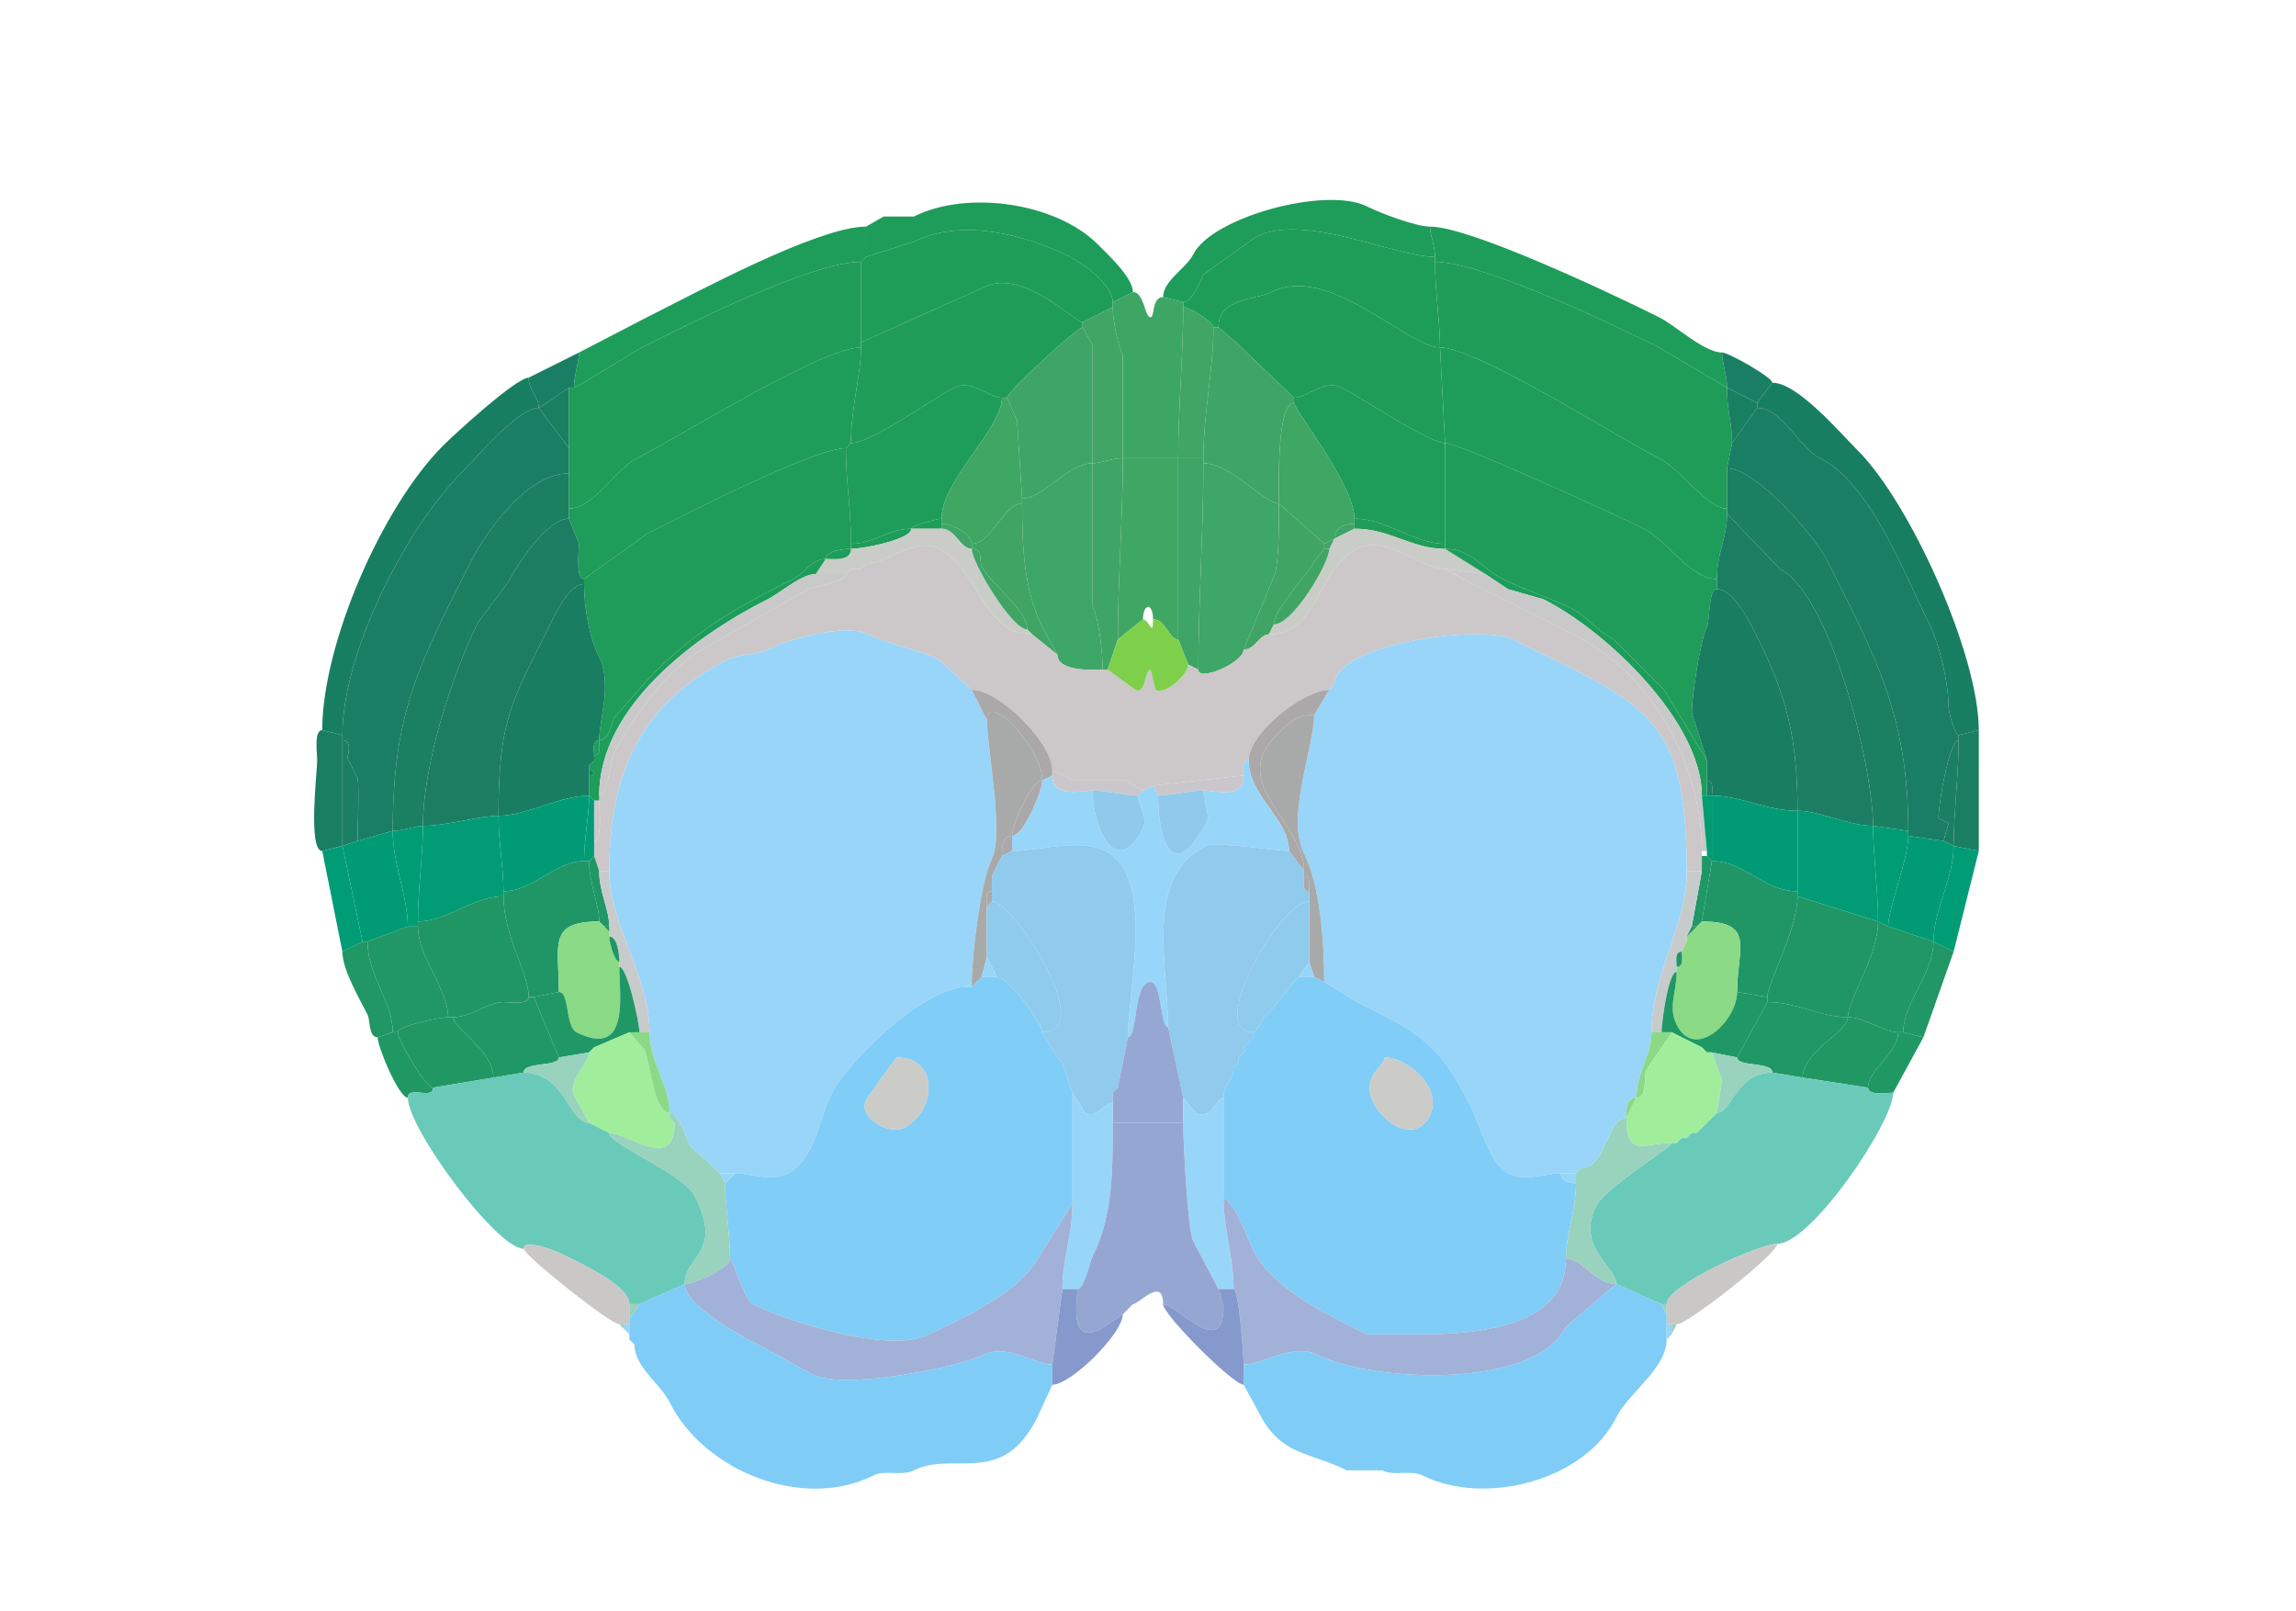 <svg xmlns="http://www.w3.org/2000/svg" viewBox="0 0 456 320"><path fill="#1E9C59" id="MOs1" d="m225 58-4 2c0-3.496-6.005-7.752-8.5-9-8.447-4.224-21.334-7.833-31-3l-9.5 3v-6l3.5-2h6c10.746-5.373 28.344-2.656 36.5 5.5 2.067 2.067 7 6.63 7 9.5ZM231 59l4 1c1.76 0 3.394-4.288 4-5.5l10.5-7.5c9.633-4.817 27.229 4 35.5 4 0-2.124-1-4.436-1-6-2.82 0-9.837-2.669-12.5-4-8.152-4.076-30.819 2.139-34.5 9.5-1.395 2.79-6 5.226-6 8.5Z"/><path fill="#1E9D5A" id="MOp1" d="M115 70c0 1.819-1 4.59-1 7 .563 0 11.842-7.171 13.5-8 9.256-4.628 33.668-17 43.5-17l1-1v-6c-9.609 0-34.23 13.365-43.5 18L115 70ZM342 70c0 2.087 1 4.393 1 7l-13.5-8c-8.948-4.474-35.146-17-44.5-17v-1c0-2.124-1-4.436-1-6 8.114 0 37.219 13.86 45.5 18 3.248 1.624 8.934 7 12.5 7Z"/><path fill="#1E9D58" id="MOs2/3" d="M215 64c-1.423 0-11.939-10.78-19.5-7L171 68V52l1-1 9.5-3c9.666-4.833 22.553-1.224 31 3 2.495 1.248 8.5 5.504 8.5 9v1l-6 3ZM242 65c0-5.892 7.253-5.377 10.5-7 11.475-5.738 27.042 11 33.5 11 0-5.046-1-11.325-1-17v-1c-8.271 0-25.867-8.817-35.5-4L239 54.5c-.606 1.212-2.24 5.5-4 5.5v1c1.334 0 6 2.972 6 4h1Z"/><path fill="#1F9C58" id="MOp2/3" d="m172 51-1 1 1-1ZM113 94v7c4.85 0 9.294-7.897 13.5-10 8.6-4.3 36.615-22 44.5-22V52c-9.832 0-34.244 12.372-43.5 17-1.658.829-12.937 8-13.5 8h-1v17ZM343 93v8c-4.02 0-9.262-7.88-13.5-10-8.205-4.103-36.177-22-43.5-22 0-5.046-1-11.325-1-17 9.354 0 35.552 12.526 44.5 17l13.5 8c0 4.859 1 6.887 1 11l-1 5Z"/><path fill="#1F9D58" id="MOs5" d="M199 79h1c0-1.21 13.993-14 15-14v-1c-1.423 0-11.939-10.78-19.5-7L171 68v1c0 5.404-2 11.996-2 19 4.079 0 16.162-8.83 20.5-11 3.503-1.752 6.921 2 9.5 2ZM257 79c2.579 0 5.997-3.752 9.5-2 3.815 1.908 17.294 11 20.5 11l-1-19c-6.458 0-22.025-16.738-33.5-11-3.247 1.623-10.5 1.108-10.5 7l3.5 3L257 79Z"/><path fill="#3EA665" id="ACAd1" d="M223 91h11c0-9.97 1-20.677 1-30v-1l-4-1c-2.307 0-1.624 4-2.5 4-1.189 0-1.227-5-3.5-5l-4 2v1c0 2.407.906 7.311 2 9.5V91Z"/><path fill="#40A565" id="ACAd2/3" d="M223 91c-2.124 0-4.436 1-6 1V68.5l-2-3.5v-1l6-3c0 2.407.906 7.311 2 9.5V91ZM234 91h5c0-8.967 2-17.605 2-26 0-1.028-4.666-4-6-4 0 9.323-1 20.03-1 30Z"/><path fill="#3EA566" id="ACAd5" d="M217 92c-5.036 0-9.694 7-14 7l-1-15.5-2-4.5c0-1.21 13.993-14 15-14l2 3.5V92ZM239 92c5.36 0 12.117 8 15 8 0-3.499-.464-20 3-20v-1l-11.5-11-3.5-3h-1c0 8.395-2 17.033-2 26v1Z"/><path fill="#1E9C5A" id="MOp5" d="m113 103 2 5c0 1.406-.714 7 1 7l12.5-9c6.975-3.487 33.102-17 39.5-17l1-1c0-7.004 2-13.596 2-19-7.885 0-35.9 17.7-44.5 22-4.206 2.103-8.65 10-13.5 10v2ZM343 102c0 5.029-2 7.474-2 13-5.323 0-9.922-7.711-14.5-10-4.646-2.323-36.621-17-39.5-17l-1-19c7.323 0 35.295 17.897 43.5 22 4.238 2.12 9.48 10 13.5 10v1Z"/><path fill="#197E64" id="SSp-ul1" d="M113 77h1c0-2.41 1-5.181 1-7l-10 5c0 2.72 2 3.553 2 6l6-4ZM343 77l6 3 3-4c0-1.054-8.699-6-10-6 0 2.087 1 4.393 1 7Z"/><path fill="#187E61" id="SSp-m1" d="m64 145 4 1c0-16.221 12.403-40.903 24-52.5 3.018-3.018 10.947-12.5 15-12.5 0-2.447-2-3.28-2-6-2.446 0-14.538 11.038-17 13.5-12.138 12.138-24 39.421-24 56.5ZM393 145l-4 1c-.787 0-2-4.678-2-5.5 0-5.039-1.849-12.697-4-17-5.103-10.207-11.631-27.566-21.5-32.5-4.229-2.115-7.555-10-12.5-10v-1l3-4c4.989 0 13.341 9.84 17 13.5 10.353 10.353 24 40.454 24 55.5Z"/><path fill="#197F61" id="SSp-ul2/3" d="m107 81 6 8V77l-6 4Z"/><path fill="#1D9C5A" id="MOs6a" d="M181 105c-4.688 0-7.44 3-12 3 0-7.634-1-12.017-1-19l1-1c4.079 0 16.162-8.83 20.5-11 3.503-1.752 6.921 2 9.5 2 0 6.172-12 16.365-12 24-.706 0-6 1.325-6 2ZM269 103c6.453 0 11.793 5 18 5V88c-3.206 0-16.685-9.092-20.5-11-3.503-1.752-6.921 2-9.5 2v1c0 1.345 12 16.307 12 23Z"/><path fill="#197F61" id="SSp-ul2/3" d="m349 81-5 7c0-4.113-1-6.141-1-11l6 3v1Z"/><path fill="#3FA664" id="ACAd6a" d="M187 104c1.664 0 6 1.823 6 4 3.951 0 6.345-8 10-8v-1l-1-15.5-2-4.5h-1c0 6.172-12 16.365-12 24v1ZM265 107l-2 1-9-8c0-3.499-.464-20 3-20 0 1.345 12 16.307 12 23v1c-2.061 0-4 .902-4 3Z"/><path fill="#1A7E64" id="SSp-m2/3" d="m78 165-7 2c0-.27.385-11.729 0-12.5l-2-4c0-.425 1.123-3.5-1-3.5v-1c0-16.221 12.403-40.903 24-52.5 3.018-3.018 10.947-12.5 15-12.5l6 8v5c-8.627 0-16.819 12.138-20 18.5-9.612 19.224-15 28.885-15 52.5ZM379 166l7 1 1-3.5-2-1c0-2.974 2.142-15.5 4-15.5v-1c-.787 0-2-4.678-2-5.5 0-5.039-1.849-12.697-4-17-5.103-10.207-11.631-27.566-21.5-32.5-4.229-2.115-7.555-10-12.5-10l-5 7-1 5c5.781 0 17.529 13.557 20 18.5 9.379 18.758 16 30.534 16 53.5v1Z"/><path fill="#1F9B5A" id="MOp6a" d="M341 117c-1.781 0-1.348 6.197-2 7.5-1.377 2.753-3 14.081-3 17l3 9.5-8.5-14-10-10c-2.872-1.436-5.774-4.887-8-6-4.469-2.234-9.591-3.796-14-6-4.34-2.17-6.172-6-11.5-6V88c2.879 0 34.854 14.677 39.5 17 4.578 2.289 9.177 10 14.5 10v2ZM116 116c0 4.001.856 10.212 3 14.5 2.629 5.257 0 12.383 0 16.5 1.988 0 2.408-3.315 3-4.5l7.5-8.5c9.371-9.371 17.442-13.721 28-19 2.337-1.169 3.673-4 6.5-4 0-1.638 3.576-2 5-2v-1c0-7.634-1-12.017-1-19-6.398 0-32.525 13.513-39.5 17l-12.5 9v1Z"/><path fill="#3FA566" id="ACAv2/3" d="M219 133h1l2-6c0-11.222 1-24.273 1-36-2.124 0-4.436 1-6 1v28.5c1.363 2.725 2 9.526 2 12.5Z"/><path fill="#40A664" id="ACAv1" d="M229 123c2.618 0 3.093 4 5 4V91h-11c0 11.727-1 24.778-1 36l5-4c0-3.15 2-3.446 2 0Z"/><path fill="#3FA566" id="ACAv2/3" d="m236 132 2 1c0-13.113 1-27.28 1-41v-1h-5v36l2 5Z"/><path fill="#3EA666" id="ACAv5" d="M210 130c0 3.542 7.619 3 9 3 0-2.974-.637-9.775-2-12.5V92c-5.036 0-9.694 7-14 7v1c0 8.675.427 17.353 4 24.5l3 5.5ZM247 129c0 2.569-9 6.476-9 4 0-13.113 1-27.28 1-41 5.36 0 12.117 8 15 8 0 2.183.117 12.267-1 14.5l-6 14.5Z"/><path fill="#1B7F62" id="SSp-m4" d="m372 164 7 1c0-22.966-6.621-34.742-16-53.5-2.471-4.943-14.219-18.5-20-18.5v9l10.5 11c10.013 5.006 18.5 39.2 18.5 51ZM84 164c-1.564 0-3.876 1-6 1 0-23.615 5.388-33.276 15-52.5 3.181-6.362 11.373-18.5 20-18.5v9c-4.424 0-10.486 9.473-12 12.5l-6 8c-5.196 10.391-11 28.298-11 40.5Z"/><path fill="#40A564" id="ACAv6a" d="m205 126 5 4-3-5.5c-3.573-7.147-4-15.825-4-24.5-3.655 0-6.049 8-10 8v1c2.341 0 1.421 2.342 2 3.5 1.795 3.59 9 8.486 9 12.5l1 1ZM252 126c-1.947 0-2.636 3-5 3l6-14.5c1.117-2.233 1-12.317 1-14.5l9 8v1l-2 2.5c-1.442 2.884-8 9.49-8 12.5l-1 2Z"/><path fill="#1B7E63" id="SSp-m5" d="M357 161c4.313 0 10.153 3 15 3 0-11.8-8.487-45.994-18.5-51L343 102c0 5.029-2 7.474-2 13v2c3.284 0 6.496 6.491 8 9.5 5.837 11.674 8 20.179 8 34.5ZM99 162c-3.82 0-10.083 2-15 2 0-12.202 5.804-30.109 11-40.5l6-8c1.514-3.027 7.576-12.5 12-12.5l2 5c0 1.406-.714 7 1 7v1c-3.108 0-6.042 6.583-7 8.5-7.59 15.179-10 18.901-10 37.5Z"/><path fill="#1E9C58" id="MOs6b" d="M181 105h6v-2c-.706 0-6 1.325-6 2ZM287 108v1c-6.727 0-10.888-4-18-4v-2c6.453 0 11.793 5 18 5Z"/><path fill="#3FA466" id="ACAd6b" d="M193 108v1c-2.33 0-3.227-4-6-4v-1c1.664 0 6 1.823 6 4ZM269 105l-4 2c0-2.098 1.939-3 4-3v1Z"/><path fill="#1E9C58" id="MOs6b" d="M169 108v1c2.366 0 12-1.869 12-4-4.688 0-7.44 3-12 3Z"/><path fill="#CACCC7" id="cing" d="m204 125 1 1c-9.709 0-10.738-13.119-18.5-17-4.962-2.481-10.459 3-14.5 3l-1 1h-2l-1 1h-6l2-3c1.622 0 5 .461 5-2 2.366 0 12-1.869 12-4h6c2.773 0 3.67 4 6 4 0 2.77 7.993 16 11 16ZM253 124l-1 2c9.879 0 9.58-13.04 17.5-17 5.892-2.946 12.495 4 17.5 4l8 1-8-5c-6.727 0-10.888-4-18-4l-4 2-1 2c0 2.823-7.203 15-11 15Z"/><path fill="#3FA466" id="ACAd6b" d="M263 109h1l1-2-2 1v1Z"/><path fill="#1D9D5A" id="MOp6b" d="M169 109c-1.424 0-5 .362-5 2 1.622 0 5 .461 5-2Z"/><path fill="#CCC7C9" id="ccg" d="M335 173h3v-4c0-16.792-9.561-35.031-25.5-43l-20-10-5.5-3c-5.005 0-11.608-6.946-17.5-4-7.92 3.96-7.621 17-17.5 17-1.947 0-2.636 3-5 3 0 2.569-9 6.476-9 4l-2-1c0 1.762-4.32 6.09-6.5 5l-1-4c-1.124 0-.928 5.036-3 4l-5.5-4h-1c-1.381 0-9 .542-9-3l-5-4c-9.709 0-10.738-13.119-18.5-17-4.962-2.481-10.459 3-14.5 3l-1 1h-2l-1 1c0 1.55-6.228 2.364-7.5 3l-21 12c-6.718 3.359-14.563 14.625-17.5 20.5-.694 1.389-1.384 8.5-3 8.5v1c0 1.49.735 8-1 8v3l1 3h2c0-18.895 5.9-33.2 23.5-42 2.329-1.165 5.706-.853 8-2 3.747-1.874 15.205-5.397 20-3 4.405 2.202 9.518 2.759 14 5l6.5 6c5.486 0 16 10.484 16 16l4.5 2h10l3.5 2 2-1 18-2c0-1.048-.473-3 1-3 0-5.535 11.005-14 16-14l1-1c0-8.226 29.391-12.054 35.5-9 25.821 12.91 34.5 14.243 34.5 46Z"/><path fill="#40A465" id="ACAv6b" d="M193 109c2.341 0 1.421 2.342 2 3.5 1.795 3.59 9 8.486 9 12.5-3.007 0-11-13.23-11-16ZM264 109c0 2.823-7.203 15-11 15 0-3.01 6.558-9.616 8-12.5l2-2.5h1Z"/><path fill="#1D9D5A" id="MOp6b" d="M338 158h1v-7l-8.5-14-10-10c-2.872-1.436-5.774-4.887-8-6-4.469-2.234-9.591-3.796-14-6-4.34-2.17-6.172-6-11.5-6l8 5 4.5 3 7 2c12.627 6.314 31.5 24.459 31.5 39ZM118 159h1v-1c0-17.801 19.396-31.948 33.5-39 2.576-1.288 6.629-5 9.5-5l2-3c-2.827 0-4.163 2.831-6.5 4-10.558 5.279-18.629 9.629-28 19l-7.5 8.5c-.592 1.185-1.012 4.5-3 4.5 0 1.048.473 3-1 3v1l-1 1v1c1.186 0 1.186 1 0 1v4l1 1Z"/><path fill="#C9C9CA" id="scwm" d="m172 112-1 1 1-1ZM169 113l-1 1 1-1ZM338 169h1l-1-11c0-14.541-18.873-32.686-31.5-39l-7-2-4.5-3-8-1 5.5 3 20 10c15.939 7.969 25.5 26.208 25.5 43ZM168 114c0 1.55-6.228 2.364-7.5 3l-21 12c-6.718 3.359-14.563 14.625-17.5 20.5-.694 1.389-1.384 8.5-3 8.5 0-17.801 19.396-31.948 33.5-39 2.576-1.288 6.629-5 9.5-5h6Z"/><path fill="#187D61" id="SSp-m6a" d="M117 158c-5.794 0-12.426 4-18 4 0-18.599 2.41-22.321 10-37.5.958-1.917 3.892-8.5 7-8.5 0 4.001.856 10.212 3 14.5 2.629 5.257 0 12.383 0 16.5-1.473 0-1 1.952-1 3v1l-1 1v6ZM340 158c5.77 0 10.639 3 17 3 0-14.321-2.163-22.826-8-34.5-1.504-3.009-4.716-9.5-8-9.5-1.781 0-1.348 6.197-2 7.5-1.377 2.753-3 14.081-3 17l3 9.5v4c1.473 0 1 1.952 1 3Z"/><path fill="#7ED04B" id="IG" d="M236 132c0 1.762-4.32 6.09-6.5 5l-1-4c-1.124 0-.928 5.036-3 4l-5.5-4 2-6 5-4c1.2 0 2 3.746 2 0 2.618 0 3.093 4 5 4l2 5Z"/><path fill="#98D5F9" id="CP" d="M143 233h3c3.245 0 6.951 1.774 10.5 0 5.315-2.658 6.329-11.157 8.5-15.5 3.682-7.364 18.791-21.5 27-21.5l1-1c0-5.173 1.763-20.026 4-24.5 2.432-4.864-1-22.243-1-27.5l-3-6-6.5-6c-4.482-2.241-9.595-2.798-14-5-4.795-2.397-16.253 1.126-20 3-2.294 1.147-5.671.835-8 2-17.6 8.8-23.5 23.105-23.5 42 0 10.546 8 20.825 8 32 0 5.699 4 10.755 4 16 1.727 0 3.372 5.244 4 6.5l6 5.5ZM310 233h3l1-1c4.998 0 5.21-10 9-10 0-1.465-.109-4 2-4 0-4.798 3-8.478 3-13 0-11.646 7-21.049 7-32 0-31.757-8.679-33.09-34.5-46-6.109-3.054-35.5.774-35.5 9l-1 1-3 5c0 6.585-5.681 20.139-2 27.5 3.272 6.544 4 17.867 4 25.5l6.5 4c11.779 5.89 16.077 7.654 22.5 20.5 1.877 3.754 3.883 11.692 7.5 13.5 3.549 1.774 7.255 0 10.5 0Z"/><path fill="#AAA8A9" id="SEZ" d="m265 136-1 1 1-1ZM209 154l-2 1c0-6.504-11-17.926-11-12l-3-6c5.486 0 16 10.484 16 16v1ZM256 169l3 4c0-9.665-15.219-17.281-5.5-27 3.175-3.175 4.161-4 7.5-4l3-5c-4.995 0-16 8.465-16 14 0 7.191 8 11.547 8 18Z"/><path fill="#A8AAAA" id="VL" d="M193 195v1l2-2 1-4v-10c0-1.048-.473-3 1-3v-3l1-2 1-2c0-1.465-.109-4 2-4 0-2.027 3.744-11 6-11 0-6.504-11-17.926-11-12 0 5.257 3.432 22.636 1 27.5-2.237 4.474-4 19.327-4 24.5ZM261 194l2 1c0-7.633-.728-18.956-4-25.5-3.681-7.361 2-20.915 2-27.5-3.339 0-4.325.825-7.5 4-9.719 9.719 5.5 17.335 5.5 27v1c1.473 0 1 1.952 1 3v14l1 3Z"/><path fill="#1A7E62" id="SSs1" d="m68 168-4 1c-2.91 0-1-15.921-1-18 0-1.321-.684-6 1-6l4 1v22ZM388 168l5 1v-24l-4 1v1c0 6.967-1 14.681-1 21Z"/><path fill="#1B8063" id="SSs2/3" d="m71 167-3 1v-21c2.123 0 1 3.075 1 3.5l2 4c.385.771 0 12.23 0 12.5Z"/><path fill="#1F9B5A" id="MOp6a" d="M119 147c-1.473 0-1 1.952-1 3 1.473 0 1-1.952 1-3Z"/><path fill="#1B8063" id="SSs2/3" d="m386 167 2 1c0-6.319 1-14.033 1-21-1.858 0-4 12.526-4 15.5l2 1-1 3.5Z"/><path fill="#1F9B5A" id="MOp6a" d="m118 151-1 1 1-1Z"/><path fill="#97D6F9" id="STR" d="M232 204c-1.617 0-1.196-9-3.5-9-3.453 0-2.519 11-4.5 11 0-9.507 5.625-31.938-4.5-37-5.168-2.584-13.476 0-18.5 0v-3c2.256 0 6-8.973 6-11l2-1c0 4.601 5.863 3 8 3 0 7.506 4.793 17.914 10 7.5 1.081-2.161-1-4.894-1-6.5l1-1 2-1 1 2c0 8.842 2.988 18.524 10 4.5l-1-5.5c2.807 0 8 1.806 8-3 0-1.048-.473-3 1-3 0 7.191 8 11.547 8 18-2.458 0-14.6-1.95-16.5-1-12.405 6.203-7.5 23.807-7.5 36Z"/><path fill="#188064" id="SSp-m6b" d="M117 153c1.186 0 1.186 1 0 1v-1Z"/><path fill="#CAC7CC" id="fa" d="m227 157-1 1c-2.389 0-5.987-1-9-1-2.137 0-8 1.601-8-3v-1l4.5 2h10l3.5 2ZM239 157c-3.013 0-6.611 1-9 1l-1-2 18-2c0 4.806-5.193 3-8 3Z"/><path fill="#AAA8A9" id="SEZ" d="M207 155c-2.256 0-6 8.973-6 11 2.256 0 6-8.973 6-11Z"/><path fill="#188064" id="SSp-m6b" d="M339 158h1c0-1.048.473-3-1-3v3Z"/><path fill="#8FCAED" id="SH" d="M217 157c3.013 0 6.611 1 9 1 0 1.606 2.081 4.339 1 6.5-5.207 10.414-10 .006-10-7.5ZM239 157c-3.013 0-6.611 1-9 1 0 8.842 2.988 18.524 10 4.5l-1-5.5Z"/><path fill="#009B74" id="GU6a" d="M116 171c-5.731 0-10.121 6-16 6 0-4.425-1-9.961-1-15 5.574 0 12.206-4 18-4 0 4.077-1 8.431-1 13Z"/><path fill="#019C74" id="GU6b" d="M116 171h1l1-1v-11l-1-1c0 4.077-1 8.431-1 13ZM339 170l1 1v-13h-2l1 11v1Z"/><path fill="#009B74" id="GU6a" d="M340 171c6.419 0 10.32 6 17 6v-16c-6.361 0-11.23-3-17-3v13Z"/><path fill="#C9C9CA" id="scwm" d="M119 159c0 1.49.735 8-1 8v-8h1Z"/><path fill="#019C75" id="GU5" d="M100 178c-6.153 0-11.147 5-17 5 0-6.525 1-13 1-19 4.917 0 11.18-2 15-2 0 5.039 1 10.575 1 15v1ZM357 178l16 5c0-6.244-1-13.428-1-19-4.847 0-10.687-3-15-3v17Z"/><path fill="#009C74" id="GU4" d="M81 184h2v-1c0-6.525 1-13 1-19-1.564 0-3.876 1-6 1 0 6.61 3 13.083 3 19ZM373 183l2 1c0-3.7 4-13.294 4-18v-1l-7-1c0 5.572 1 12.756 1 19Z"/><path fill="#009B75" id="GU2/3" d="M72 187h1l8-3c0-5.917-3-12.39-3-19l-7 2-3 1 4 19Z"/><path fill="#AAA8A9" id="SEZ" d="m201 169-2 1c0-1.465-.109-4 2-4v3Z"/><path fill="#009B75" id="GU2/3" d="m375 184 9 3c0-6.242 4-12.487 4-19l-2-1-7-1c0 4.706-4 14.3-4 18Z"/><path fill="#009C75" id="GU1" d="m72 187-4 2-4-20 4-1 4 19Z"/><path fill="#90CAED" id="LSr" d="M221 217v2c-1.791 0-2.959 3.27-5.5 2l-2.5-4-2-6-1-1-3-5c11.052 0-5.772-26-10-26v-5l1-2 1-2 2-1c5.024 0 13.332-2.584 18.5 0 10.125 5.062 4.5 27.493 4.5 37l-2 10-1 1ZM235 218l2.5 3c3.269 1.634 3.957-3 5.5-3 0-2.72 2-3.553 2-6l1-1v-1l1-1v-1l1-1 1-1v-1c-9.769 0 5.278-26 11-26v-2c-1.473 0-1-1.952-1-3v-1l-3-4c-2.458 0-14.6-1.95-16.5-1-12.405 6.203-7.5 23.807-7.5 36l3 14Z"/><path fill="#009C75" id="GU1" d="m384 187 4 2 5-20-5-1c0 6.513-4 12.758-4 19Z"/><path fill="#1F9766" id="AId6b" d="M120 184h1c0-3.446-2-6.77-2-11l-1-3-1 1c0 4.374 2 8.563 2 12l1 1Z"/><path fill="#AAA8A9" id="SEZ" d="m199 170-1 2 1-2Z"/><path fill="#1F9766" id="AId6b" d="M336 184h1l1-1 2-12-1-1h-1v3l-2 11Z"/><path fill="#209666" id="AId6a" d="M105 198h1l5-1c0-9.302-2.262-14 8-14 0-3.437-2-7.626-2-12h-1c-5.731 0-10.121 6-16 6v1c0 7.912 5 15.212 5 20ZM345 197l6 1c0-2.669 6-13.393 6-20v-1c-6.68 0-10.581-6-17-6l-2 12c10.756 0 7 5.388 7 14Z"/><path fill="#AAA8A9" id="SEZ" d="m198 172-1 2 1-2Z"/><path fill="#C8CBCC" id="ec" d="M127 205h2c0-11.175-8-21.454-8-32h-2c0 4.23 2 7.554 2 11v2c1.638 0 2 3.576 2 5v1c1.623 0 4 11.314 4 13ZM328 205h2c0-1.753 1.302-12 3-12v-1c0-1.048-.473-3 1-3l1-2v-1l1-2 2-11h-3c0 10.951-7 20.354-7 32Z"/><path fill="#AAA8A9" id="SEZ" d="M259 174c1.473 0 1 1.952 1 3-1.473 0-1-1.952-1-3ZM197 179l-1 1c0-1.048-.473-3 1-3v2Z"/><path fill="#209665" id="AId5" d="M89 202h1c3.606 0 6.972-3 10-3 1.235 0 5 .643 5-1 0-4.788-5-12.088-5-20-6.153 0-11.147 5-17 5v1c0 6.076 6 12.488 6 18ZM351 199c5.919 0 10.432 3 16 3 0-3.578 6-12.126 6-19l-16-5c0 6.607-6 17.331-6 20v1Z"/><path fill="#8FCBED" id="LSv" d="M198 194c2.217 0 9 9.196 9 11 11.052 0-5.772-26-10-26l-1 1v10l2 4ZM250 204l-1 1c-9.769 0 5.278-26 11-26v12l-2 3-1 1-4 5-1 1-1 1-1 2Z"/><path fill="#8ADA86" id="CLA" d="M123 192c0 5.575 2.162 18.331-8.5 13-2.243-1.122-1.34-8-3.5-8 0-9.302-2.262-14 8-14l1 1 1 1v1c0 1.041.986 5 2 5v1ZM333 193c0 4.016-1.763 6.974 0 10.5 3.661 7.322 12-.835 12-6.5 0-8.612 3.756-14-7-14l-1 1-2 2v1l-1 2c0 1.048.473 3-1 3v1Z"/><path fill="#209765" id="AId2/3" d="M377 205h1c0-5.815 6-11.702 6-18l-9-3-2-1c0 6.874-6 15.422-6 19 3.285 0 7.16 3 10 3ZM78 205h1c0-1.3 8.63-3 10-3 0-5.512-6-11.924-6-18h-2l-8 3c0 6.889 5 11.78 5 18Z"/><path fill="#209666" id="AId6a" d="M121 184v1l-1-1h1ZM337 184l-2 2 1-2h1ZM121 186c1.638 0 2 3.576 2 5-1.014 0-2-3.959-2-5Z"/><path fill="#209764" id="AId1" d="m78 205-3 1c-1.845 0-1.44-3.381-2-4.5-1.616-3.232-5-8.861-5-12.5l4-2h1c0 6.889 5 11.78 5 18Z"/><path fill="#209666" id="AId6a" d="m335 187-1 2 1-2Z"/><path fill="#209764" id="AId1" d="m378 205 4 1 6-17-4-2c0 6.298-6 12.185-6 18Z"/><path fill="#209666" id="AId6a" d="M334 189c-1.473 0-1 1.952-1 3 1.473 0 1-1.952 1-3Z"/><path fill="#97D6F9" id="STR" d="M195 194h3l-2-4-1 4ZM258 194h3l-1-3-2 3Z"/><path fill="#1F9866" id="AIv6a" d="m117 209-6 1-5-12 5-1c2.16 0 1.257 6.878 3.5 8 10.662 5.331 8.5-7.425 8.5-13 1.623 0 4 11.314 4 13h-2l-7 3-1 1ZM340 209l5 1 6-11v-1l-6-1c0 5.665-8.339 13.822-12 6.5-1.763-3.526 0-6.484 0-10.5-1.698 0-3 10.247-3 12h2l6 3 1 1h1Z"/><path fill="#80CDF8" id="ACB" fill-rule="evenodd" d="M178 210c0 .253-5.285 7.069-6 8.5-1.683 3.367 4.581 6.96 7.5 5.5 6.346-3.173 7.299-14-1.5-14m35 29-6 9.5c-4.248 8.496-15.573 13.037-22.5 16.5-8.109 4.055-28.897-2.949-35-6-1.722-.861-3.944-9-4.5-9 0-4.95-1-10.767-1-15l2-2c3.245 0 6.951 1.774 10.5 0 5.315-2.658 6.329-11.157 8.5-15.5 3.682-7.364 18.791-21.5 27-21.5h1l2-2h3c2.217 0 9 9.196 9 11l3 5 1 1 2 6v22Z"/><path fill="#97D6F9" id="STR" d="m258 194-1 1 1-1Z"/><path fill="#80CDF8" id="ACB" fill-rule="evenodd" d="M275 210c0 1.349-3 3.085-3 6 0 5.179 8.565 12.371 12 5.5 2.645-5.29-4.41-11.5-9-11.5m-32 28c1.881 0 5.15 8.8 6 10.5 3.789 7.579 15.54 13.02 22.5 16.5h8.5c10.956 0 31-.395 31-15 0-4.875 2-9.599 2-15-1.238 0-3-.423-3-2-3.245 0-6.951 1.774-10.5 0-3.617-1.808-5.623-9.746-7.5-13.5-6.423-12.846-10.721-14.61-22.5-20.5l-6.5-4-2-1h-3l-1 1-4 5-1 1-1 1-1 2-1 1v1l-1 1-1 1v1l-1 1v1l-1 1c0 2.447-2 3.28-2 6v20Z"/><path fill="#97D6F9" id="STR" d="M192 196h1v-1l-1 1Z"/><path fill="#96A7D3" id="MS" d="M221 223h14v-5l-3-14c-1.617 0-1.196-9-3.5-9-3.453 0-2.519 11-4.5 11l-2 10-1 1v6Z"/><path fill="#1F9865" id="AIv5" d="m104 213-6 1c0-5.356-8-9.767-8-12 3.606 0 6.972-3 10-3 1.235 0 5 .643 5-1h1l5 12c0 1.925-7 .787-7 3ZM352 213l6 1c0-5.022 9-9.169 9-12-5.568 0-10.081-3-16-3l-6 11c0 1.925 7 .787 7 3Z"/><path fill="#97D6F9" id="STR" d="m253 200-1 1 1-1ZM252 201l-1 1 1-1Z"/><path fill="#219764" id="AIv2/3" d="m98 214-12 2c-1.384 0-7-9.307-7-11 0-1.3 8.63-3 10-3h1c0 2.233 8 6.644 8 12ZM358 214l13 2c0-3.619 6-6.774 6-11-2.84 0-6.715-3-10-3 0 2.831-9 6.978-9 12Z"/><path fill="#97D6F9" id="STR" d="m250 204-1 1 1-1Z"/><path fill="#209864" id="AIv1" d="M86 216c0 2.496-5-.496-5 2-1.788 0-6-10.062-6-12l3-1h1c0 1.693 5.616 11 7 11Z"/><path fill="#A0EE9C" id="EPd" d="M134 223c0 9.84-9.282 2-13 2l-4-2-3-5.5c-1.329-2.657 3-6.408 3-8.5l1-1 7-3 3 3.5c1.069 2.139 1.829 12.5 5 12.5v1l1 1Z"/><path fill="#8AD987" id="CTXsp" d="M129 205c0 5.699 4 10.755 4 16-3.171 0-3.931-10.361-5-12.5l-3-3.5h4ZM332 205c0 .468-4.286 6.072-5 7.5-.659 1.319.334 5.5-2 5.5 0-4.798 3-8.478 3-13h4Z"/><path fill="#A0EE9C" id="EPd" d="M332 227h1l1-1h1l1-1h1l1-1 1-1 1-1 1-1 1-6.5-2-5.5h-1l-1-1-6-3c0 .468-4.286 6.072-5 7.5-.659 1.319.334 5.5-2 5.5l-2 4c0 8.051 3.528 5 9 5Z"/><path fill="#209864" id="AIv1" d="M371 216c0 1.643 3.765 1 5 1l6-11-4-1h-1c0 4.226-6 7.381-6 11Z"/><path fill="#97D6F9" id="STR" d="m249 206-1 1 1-1ZM248 207l-1 1 1-1Z"/><path fill="#99D2BD" id="OLF" d="m118 208-1 1 1-1ZM338 208l1 1-1-1ZM104 213c8.229 0 8.952 10 13 10l-3-5.5c-1.329-2.657 3-6.408 3-8.5l-6 1c0 1.925-7 .787-7 3Z"/><path fill="#97D6F9" id="STR" d="m247 209-1 1 1-1Z"/><path fill="#99D2BD" id="OLF" d="M352 213c-7.179 0-8.068 8-11 8l1-6.5-2-5.5 5 1c0 1.925 7 .787 7 3Z"/><path fill="#CBCBC7" id="aco" d="M178 210c0 .253-5.285 7.069-6 8.5-1.683 3.367 4.581 6.96 7.5 5.5 6.346-3.173 7.299-14-1.5-14Z"/><path fill="#97D6F9" id="STR" d="m210 210 1 1-1-1Z"/><path fill="#CBCBC7" id="aco" d="M275 210c0 1.349-3 3.085-3 6 0 5.179 8.565 12.371 12 5.5 2.645-5.29-4.41-11.5-9-11.5Z"/><path fill="#97D6F9" id="STR" d="m246 211-1 1 1-1Z"/><path fill="#6ACAB9" id="PIR" d="M125 259h2l9-4c0-5.688 7.73-6.04 2-17.5-2.155-4.309-17-10.306-17-12.5l-4-2c-4.048 0-4.771-10-13-10l-6 1-12 2c0 2.496-5-.496-5 2 0 6.139 17.675 30 23 30 0-2.101 6.451.476 7.5 1 3.599 1.799 13.5 6.264 13.5 10ZM330 259h1c0-3.742 18.505-12 22-12 6.708 0 23-24.113 23-30-1.235 0-5 .643-5-1l-13-2-6-1c-7.179 0-8.068 8-11 8l-1 1-1 1-1 1-1 1h-1l-1 1h-1l-1 1h-1c0 .87-13.157 8.814-15 12.5-4.082 8.164 4 12.091 4 15.5l9 4Z"/><path fill="#97D6F9" id="STR" d="m222 216-1 1 1-1ZM211 256h3c1.325 0 2.43-5.361 3-6.5 3.996-7.993 4-16.814 4-26.5v-4c-1.791 0-2.959 3.27-5.5 2l-2.5-4v22c0 6.265-2 10.944-2 17ZM242 256h3c0-6.311-2-12.035-2-18v-20c-1.543 0-2.231 4.634-5.5 3l-2.5-3v5c0 3.735.836 21.171 2 23.5l5 9.5Z"/><path fill="#8AD987" id="CTXsp" d="M325 218c-2.109 0-2 2.535-2 4l2-4Z"/><path fill="#99D2BD" id="OLF" d="M145 250c0 1.827-7.086 5-9 5 0-5.688 7.73-6.04 2-17.5-2.155-4.309-17-10.306-17-12.5 3.718 0 13 7.84 13-2l-1-1v-1c1.727 0 3.372 5.244 4 6.5l6 5.5 1 2c0 4.233 1 10.05 1 15ZM341 221l-1 1 1-1Z"/><path fill="#8AD987" id="CTXsp" d="m133 222 1 1-1-1Z"/><path fill="#96A6D3" id="NDB" d="m224 260-1 1-4.5 3c-6.328 3.164-4.5-6.117-4.5-8 1.325 0 2.43-5.361 3-6.5 3.996-7.993 4-16.814 4-26.5h14c0 3.735.836 21.171 2 23.5l5 9.5 1 3.5c0 10.733-9.228-.5-12-.5 0-5.613-4.83 0-6 0l-1 1Z"/><path fill="#99D2BD" id="OLF" d="M311 250c3.349 0 5.827 5 10 5 0-3.409-8.082-7.336-4-15.5 1.843-3.686 15-11.63 15-12.5-5.472 0-9 3.051-9-5-3.79 0-4.002 10-9 10l-1 1v2c0 5.401-2 10.125-2 15ZM340 222l-1 1 1-1ZM339 223l-1 1 1-1ZM338 224l-1 1 1-1ZM336 225l-1 1 1-1ZM334 226l-1 1 1-1Z"/><path fill="#97D6F9" id="STR" d="m314 232-1 1 1-1ZM146 233l-2 2-1-2h3ZM313 233v2c-1.238 0-3-.423-3-2h3Z"/><path fill="#A2B1D7" id="SI" d="M245 256c1.03 0 2 13.251 2 15 3.629 0 9.847-4.326 14.5-2 11.04 5.52 43.235 7.029 49.5-5.5l10-8.5c-4.173 0-6.651-5-10-5 0 14.605-20.044 15-31 15h-8.5c-6.96-3.48-18.711-8.921-22.5-16.5-.85-1.7-4.119-10.5-6-10.5 0 5.965 2 11.689 2 18ZM211 256l-2 15c-3.334 0-9.096-4.202-13.5-2-4.921 2.461-27.739 7.13-34 4-3.792-1.896-7.192-4.096-11-6-2.827-1.414-14.5-7.652-14.5-12 1.914 0 9-3.173 9-5 .556 0 2.778 8.139 4.5 9 6.103 3.051 26.891 10.055 35 6 6.927-3.463 18.252-8.004 22.5-16.5l6-9.5c0 6.265-2 10.944-2 17Z"/><path fill="#CAC8C7" id="lot" d="M124 263h1v-4c0-3.736-9.901-8.201-13.5-10-1.049-.524-7.5-3.101-7.5-1 0 1.239 17.247 15 19 15h1ZM332 263h1c2.181 0 20-14.016 20-16-3.495 0-22 8.258-22 12v4h1Z"/><path fill="#7FCCF7" id="OT" d="M209 271v4l-3 6.5c-7.006 14.011-16.514 6.507-24.5 10.5-2.383 1.192-5.725-.137-8 1-14.221 7.111-33.752-1.004-40.5-14.5-1.884-3.768-7-7.044-7-11.5l-1-1v-4l2-3 9-4c0 4.348 11.673 10.586 14.5 12 3.808 1.904 7.208 4.104 11 6 6.261 3.13 29.079-1.539 34-4 4.404-2.202 10.166 2 13.5 2ZM247 271v4l3 5.5c4.329 8.658 10.093 7.796 17.5 11.5h7c2.383 1.192 5.725-.137 8 1 12.288 6.144 32.192 1.116 38.5-11.5 2.493-4.985 10-9.693 10-15.5v-5l-1-2-9-4-10 8.5c-6.265 12.529-38.46 11.02-49.5 5.5-4.653-2.326-10.871 2-14.5 2Z"/><path fill="#8599CC" id="PAL" d="M209 271v4c3.715 0 14-10.19 14-14l-4.5 3c-6.328 3.164-4.5-6.117-4.5-8h-3l-2 15ZM247 271v4c-2.099 0-16-13.882-16-16 2.772 0 12 11.233 12 .5l-1-3.5h3c1.03 0 2 13.251 2 15Z"/><path fill="#99D2BD" id="OLF" d="m127 259-2 3v-3h2Z"/><path fill="#8599CC" id="PAL" d="m225 259-1 1 1-1Z"/><path fill="#99D2BD" id="OLF" d="M331 259v2l-1-2h1Z"/><path fill="#8599CC" id="PAL" d="m224 260-1 1 1-1Z"/><path fill="#99D2BD" id="OLF" d="M124 263v1l-1-1h1Z"/><path fill="#97D6F9" id="STR" d="m124 264 1 1v-2h-1v1ZM332 265l-1 1v-3h1v2Z"/><path fill="#99D2BD" id="OLF" d="m333 263-1 2v-2h1Z"/><path fill="#97D6F9" id="STR" d="m125 266 1 1-1-1Z"/></svg>